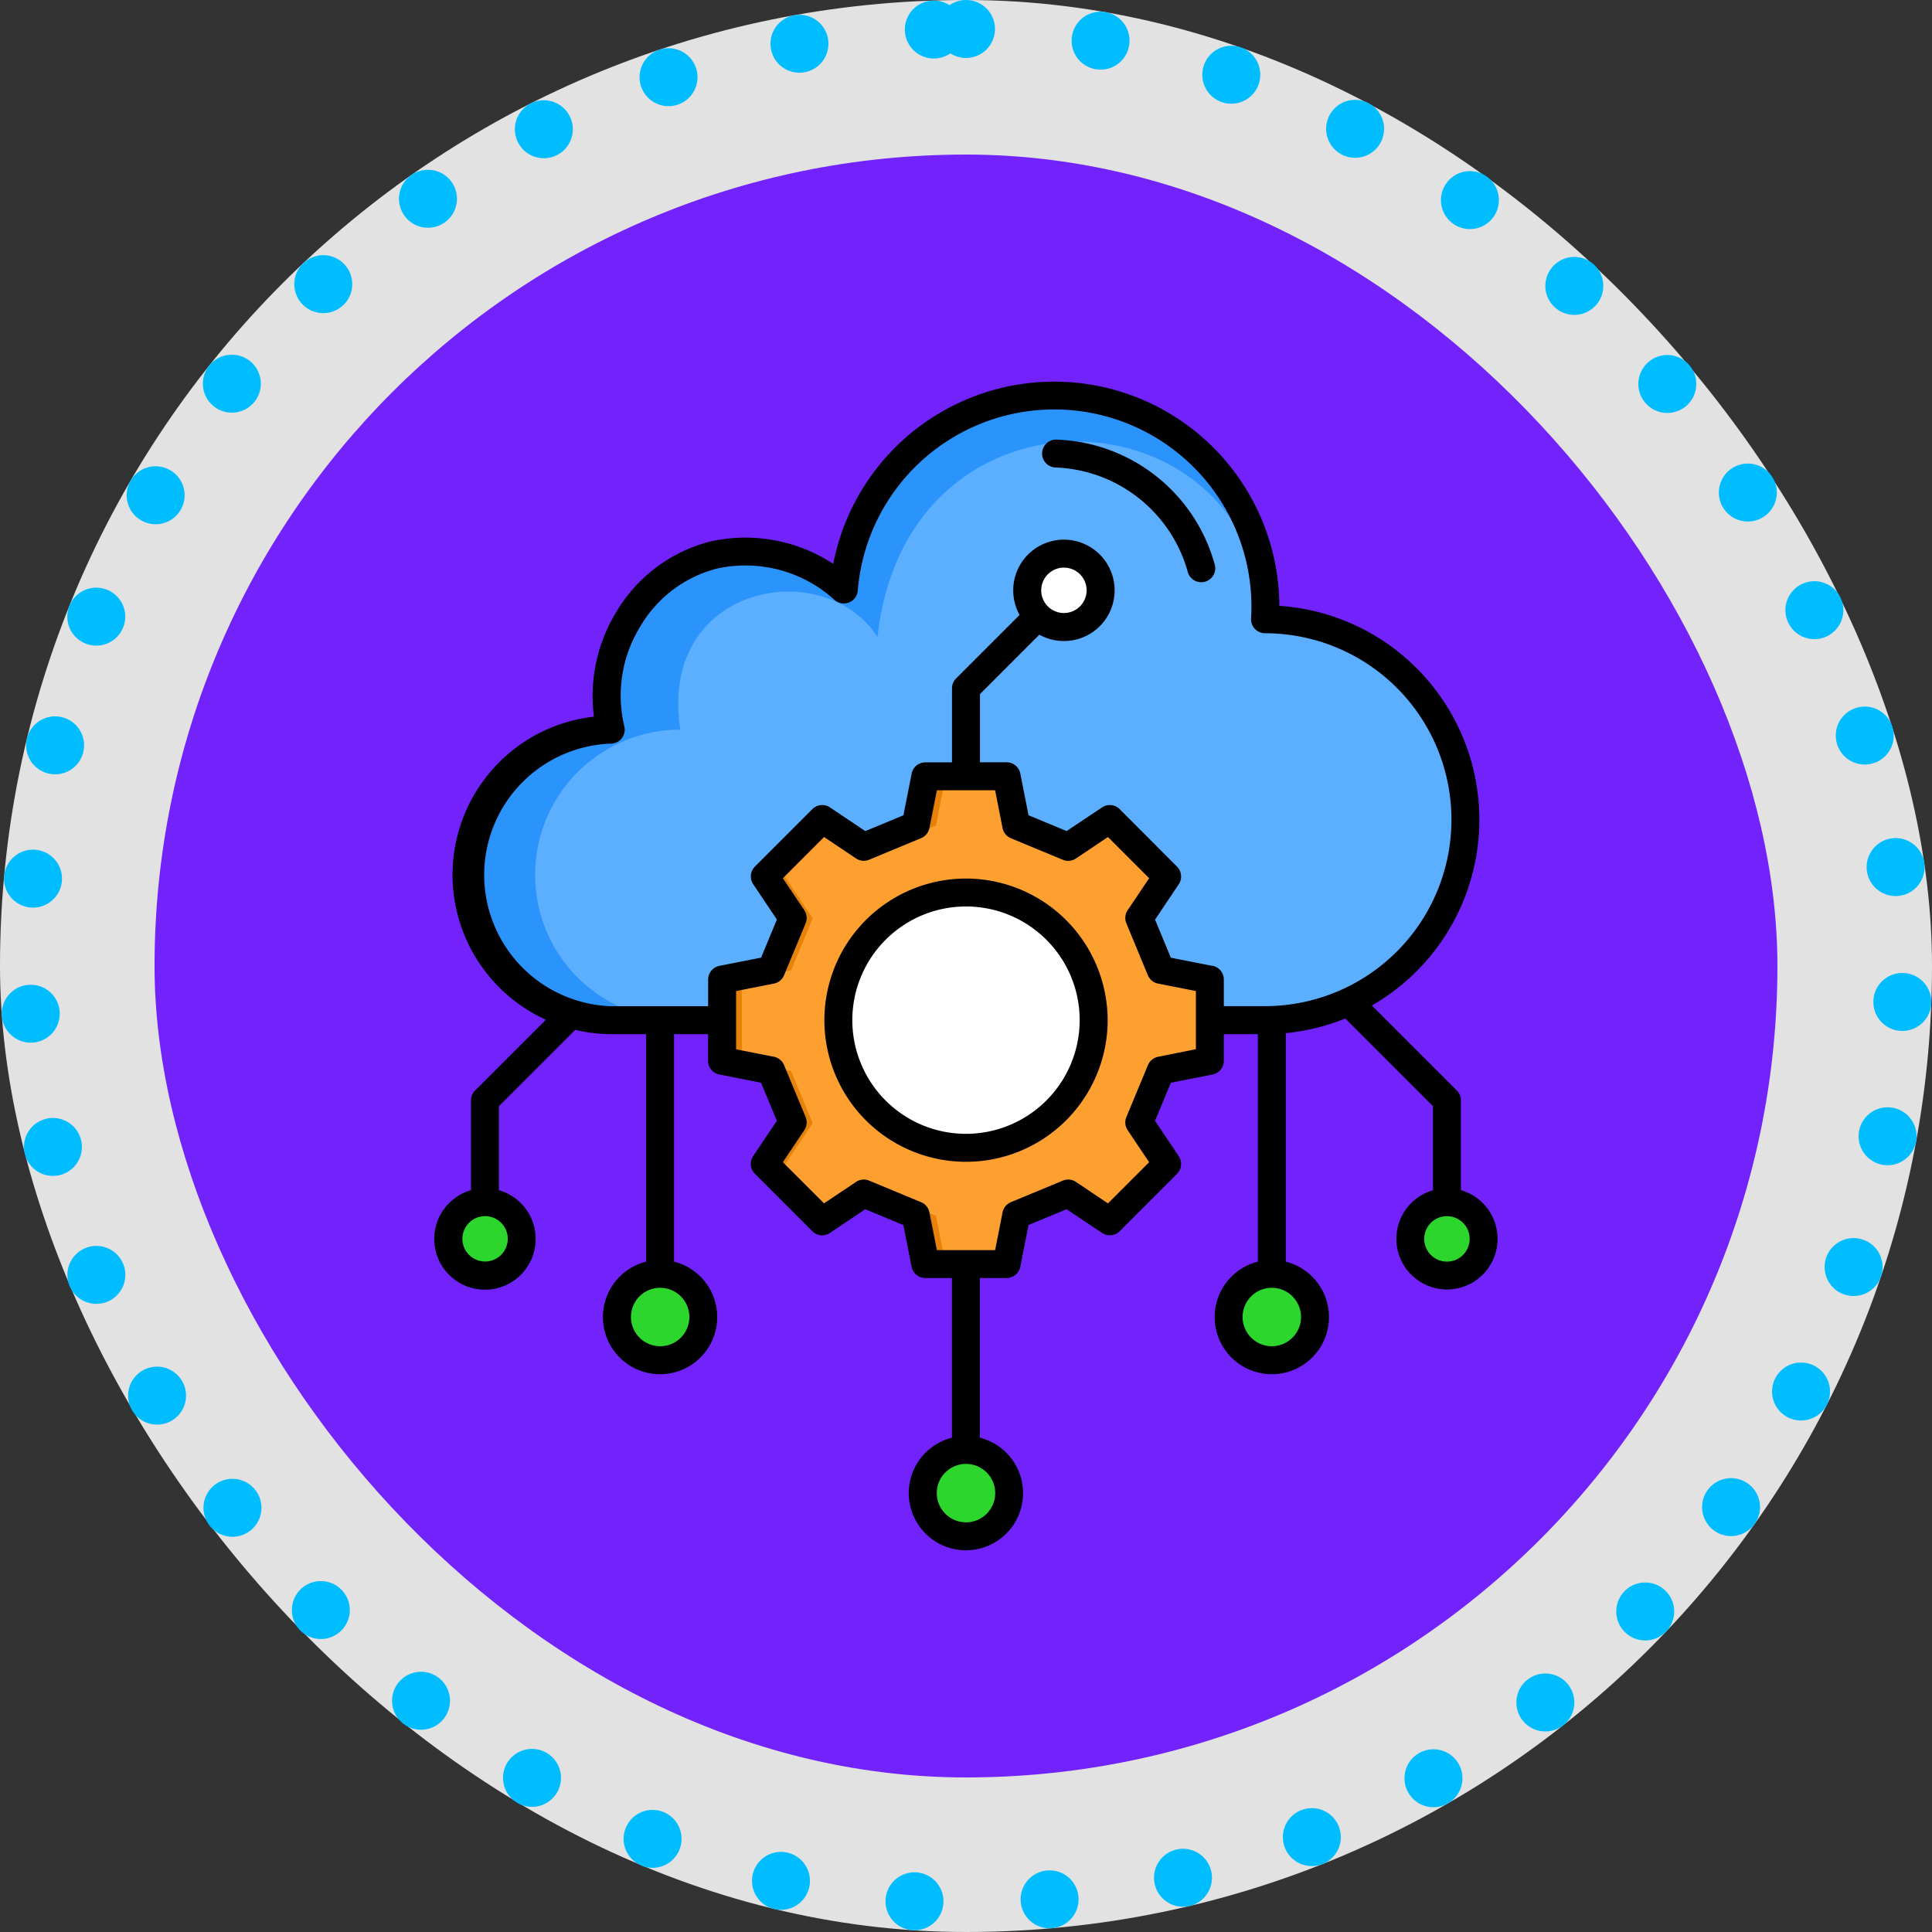 <svg xmlns="http://www.w3.org/2000/svg" width="100" height="100" viewBox="0 0 100 100">
  <rect x="0" y="0" width="100" height="100" fill="#333333" stroke="none"/>
  <g id="Group_1169248" data-name="Group 1169248" transform="translate(-637 -6992)">
    <g id="Group_1098742" data-name="Group 1098742" transform="translate(637.242 6992)">
      <rect id="Rectangle_400898" data-name="Rectangle 400898" width="100" height="100" rx="50" transform="translate(-0.242)" fill="#fff" opacity="0.859"/>
      <g id="Rectangle_400907" data-name="Rectangle 400907" transform="translate(-0.242)" fill="none" stroke="#00bdff" stroke-linecap="round" stroke-width="3" stroke-dasharray="0 7">
        <rect width="100" height="100" rx="50" stroke="none"/>
        <rect x="1.5" y="1.5" width="97" height="97" rx="48.5" fill="none"/>
      </g>
    </g>
    <g id="Group_1107006" data-name="Group 1107006" transform="translate(645.398 7000.157)">
      <rect id="Rectangle_400898-2" data-name="Rectangle 400898" width="84" height="84" rx="42" transform="translate(-0.399 -0.157)" fill="#6003fe" opacity="0.859"/>
      <rect id="Rectangle_400907-2" data-name="Rectangle 400907" width="84" height="84" rx="42" transform="translate(-0.398 -0.157)" fill="none"/>
    </g>
    <g id="Group_1172277" data-name="Group 1172277" transform="translate(631.841 7006.756)">
      <g id="Group_1172276" data-name="Group 1172276" transform="translate(28.371 5.722)">
        <path id="Path_943689" data-name="Path 943689" d="M61.032,21.031a10.926,10.926,0,0,1,21.8,1.541,10.37,10.37,0,0,1,0,20.741H48.967a7.517,7.517,0,0,1,0-15.034,7.31,7.31,0,0,1,12.065-7.248Z" transform="translate(-40.565 -10.993)" fill="#2a93fc" fill-rule="evenodd"/>
        <path id="Path_943690" data-name="Path 943690" d="M109.105,39.926a10.37,10.37,0,0,1,0,20.741H78.843a7.517,7.517,0,0,1,0-15.034c-1.171-7.524,7.442-9.073,10.206-4.795C90.544,27.119,108.27,27.893,109.105,39.926Z" transform="translate(-66.841 -28.347)" fill="#5caeff" fill-rule="evenodd"/>
        <path id="Path_943691" data-name="Path 943691" d="M108.337,392.709a2.235,2.235,0,1,0-2.235-2.235A2.24,2.24,0,0,0,108.337,392.709Z" transform="translate(-97.375 -342.784)" fill="#2dd62d" fill-rule="evenodd"/>
        <circle id="Ellipse_13640" data-name="Ellipse 13640" cx="1.898" cy="1.898" r="1.898" transform="translate(0 41.743)" fill="#2dd62d"/>
        <path id="Path_943692" data-name="Path 943692" d="M371.1,392.709a2.235,2.235,0,1,0-2.235-2.235A2.24,2.24,0,0,0,371.1,392.709Z" transform="translate(-328.474 -342.784)" fill="#2dd62d" fill-rule="evenodd"/>
        <circle id="Ellipse_13641" data-name="Ellipse 13641" cx="1.898" cy="1.898" r="1.898" transform="translate(49.788 41.743)" fill="#2dd62d"/>
        <g id="Group_1172275" data-name="Group 1172275" transform="translate(14.136 8.179)">
          <path id="Path_943693" data-name="Path 943693" d="M284.24,82.669a1.9,1.9,0,1,0-1.9-1.9A1.9,1.9,0,0,0,284.24,82.669Z" transform="translate(-266.516 -78.873)" fill="#fff" fill-rule="evenodd"/>
          <path id="Path_943694" data-name="Path 943694" d="M239.716,468.338a2.235,2.235,0,1,0-2.235-2.235A2.24,2.24,0,0,0,239.716,468.338Z" transform="translate(-227.06 -417.48)" fill="#2dd62d" fill-rule="evenodd"/>
          <path id="Path_943695" data-name="Path 943695" d="M166.252,177.029l2.693,1.117L171.1,176.7l2.979,2.979-1.445,2.155,1.117,2.693,2.544.5v4.213l-2.544.5-1.117,2.693,1.445,2.155-2.979,2.979-2.155-1.445-2.693,1.117-.5,2.544h-4.213l-.5-2.544-2.693-1.117-2.155,1.445-2.979-2.979,1.445-2.155-1.117-2.693-2.544-.5V185.03l2.544-.5,1.117-2.693-1.445-2.155,2.979-2.979,2.155,1.445,2.693-1.117.5-2.544h4.213Z" transform="translate(-150.992 -162.965)" fill="#e68207" fill-rule="evenodd"/>
          <path id="Path_943696" data-name="Path 943696" d="M173.941,177.029l2.693,1.117,2.155-1.445,2.979,2.979-1.445,2.155,1.117,2.693,2.544.5v4.213l-2.544.5-1.117,2.693,1.445,2.155-2.979,2.979-2.155-1.445-2.693,1.117-.5,2.544h-3.16l-.5-2.544-3.344-1.387-1.484,1-.443.3-2.556-2.556,1.445-2.155-1.117-2.693-2.544-.5V185.03l2.544-.5,1.117-2.693-1.445-2.155,2.556-2.556.443.3,1.484,1,3.344-1.387.5-2.544h3.16Z" transform="translate(-158.682 -162.965)" fill="#fda02f" fill-rule="evenodd"/>
        </g>
        <circle id="Ellipse_13642" data-name="Ellipse 13642" cx="6.622" cy="6.622" r="6.622" transform="translate(20.411 38.473) rotate(-85.755)" fill="#e68207"/>
        <circle id="Ellipse_13643" data-name="Ellipse 13643" cx="6.622" cy="6.622" r="6.622" transform="matrix(0.873, -0.487, 0.487, 0.873, 17.768, 29.783)" fill="#fff"/>
      </g>
      <path id="Path_943697" data-name="Path 943697" d="M55.159,43.931a5.884,5.884,0,1,1,5.884-5.884A5.89,5.89,0,0,1,55.159,43.931Zm0-13.213a7.33,7.33,0,1,0,7.33,7.329,7.338,7.338,0,0,0-7.33-7.329Zm12.877-16.25a.723.723,0,1,1-1.4.374,7.382,7.382,0,0,0-6.839-5.4A.723.723,0,1,1,59.893,8,8.807,8.807,0,0,1,68.035,14.468ZM80.884,50.2a1.176,1.176,0,1,1,.344-.831A1.177,1.177,0,0,1,80.884,50.2ZM72.5,53.415A1.512,1.512,0,1,1,70.989,51.9,1.514,1.514,0,0,1,72.5,53.415ZM59.052,15.8a1.175,1.175,0,1,0,1.175-1.176A1.176,1.176,0,0,0,59.052,15.8Zm8.869,19.433a.723.723,0,0,1,.583.709v1.379h2.132a9.649,9.649,0,1,0,0-19.3.723.723,0,0,1-.721-.766,10.205,10.205,0,0,0-20.358-1.44.723.723,0,0,1-1.206.476,6.858,6.858,0,0,0-6.095-1.615A6.471,6.471,0,0,0,38.3,17.67a6.816,6.816,0,0,0-.827,5.164.723.723,0,0,1-.7.9,6.8,6.8,0,0,0,0,13.591h5.039V35.946a.723.723,0,0,1,.583-.709l2.158-.425.818-1.972-1.226-1.829a.722.722,0,0,1,.089-.914l2.972-2.972a.723.723,0,0,1,.914-.089l1.828,1.226,1.972-.818.426-2.158a.723.723,0,0,1,.709-.583h1.379V20.871a.724.724,0,0,1,.212-.511l3.287-3.287a2.624,2.624,0,1,1,1.022,1.022L55.882,21.17V24.7h1.379a.723.723,0,0,1,.709.583l.426,2.158,1.972.818L62.2,27.036a.723.723,0,0,1,.914.089L66.081,30.1a.723.723,0,0,1,.089.914l-1.226,1.829.818,1.972,2.158.425Zm-.863,4.318V36.54L65.1,36.154a.722.722,0,0,1-.528-.432L63.46,33.035a.724.724,0,0,1,.067-.68L64.638,30.7l-2.131-2.132-1.656,1.111a.722.722,0,0,1-.68.067l-2.687-1.115a.722.722,0,0,1-.433-.528l-.385-1.955H53.652L53.266,28.1a.722.722,0,0,1-.432.528l-2.687,1.115a.722.722,0,0,1-.68-.067l-1.656-1.111L45.679,30.7l1.111,1.656a.723.723,0,0,1,.067.68l-1.115,2.687a.722.722,0,0,1-.528.432l-1.955.386v3.015l1.955.385a.723.723,0,0,1,.528.433l1.115,2.687a.723.723,0,0,1-.067.68L45.679,45.4l2.132,2.131,1.656-1.111a.722.722,0,0,1,.68-.067l2.687,1.115a.721.721,0,0,1,.432.528l.386,1.955h3.014l.385-1.955a.722.722,0,0,1,.433-.528l2.687-1.115a.722.722,0,0,1,.68.067l1.656,1.111L64.638,45.4l-1.111-1.657a.722.722,0,0,1-.067-.68l1.115-2.687a.723.723,0,0,1,.528-.433ZM56.671,62.528a1.512,1.512,0,1,1-1.512-1.513A1.514,1.514,0,0,1,56.671,62.528Zm-15.83-9.113A1.512,1.512,0,1,1,39.329,51.9,1.514,1.514,0,0,1,40.841,53.415Zm-9.4-4.049a1.174,1.174,0,1,1-.344-.831A1.168,1.168,0,0,1,31.44,49.367Zm50.466-1.853a2.6,2.6,0,0,0-1.13-.664V42.2a.721.721,0,0,0-.212-.511l-4.4-4.4a11.093,11.093,0,0,0-4.788-20.686,11.652,11.652,0,0,0-23.09-2.175,8.3,8.3,0,0,0-6.366-1.155,7.923,7.923,0,0,0-4.862,3.645A8.345,8.345,0,0,0,35.9,22.339a8.237,8.237,0,0,0-2.487,15.685l-3.664,3.664a.721.721,0,0,0-.212.511v4.65a2.625,2.625,0,1,0,1.446,0V42.5l3.951-3.951a8.22,8.22,0,0,0,1.83.223h1.837V50.547a2.958,2.958,0,1,0,1.446,0V38.771h1.762v1.379a.723.723,0,0,0,.583.709l2.158.426.818,1.971-1.226,1.828a.722.722,0,0,0,.089.914l2.972,2.973a.723.723,0,0,0,.914.089l1.828-1.226,1.972.818.426,2.159a.723.723,0,0,0,.709.583h1.379V59.66a2.958,2.958,0,1,0,1.446,0V51.393H57.26a.723.723,0,0,0,.709-.583l.426-2.159,1.972-.818L62.2,49.059a.723.723,0,0,0,.914-.089L66.081,46a.723.723,0,0,0,.089-.914l-1.226-1.828.818-1.971,2.158-.426a.723.723,0,0,0,.583-.709V38.771h1.762V50.547a2.958,2.958,0,1,0,1.446,0V38.718a11.022,11.022,0,0,0,3.081-.756L79.33,42.5v4.35a2.619,2.619,0,1,0,2.576.665Z" fill-rule="evenodd"/>
    </g>
  </g>
</svg>
